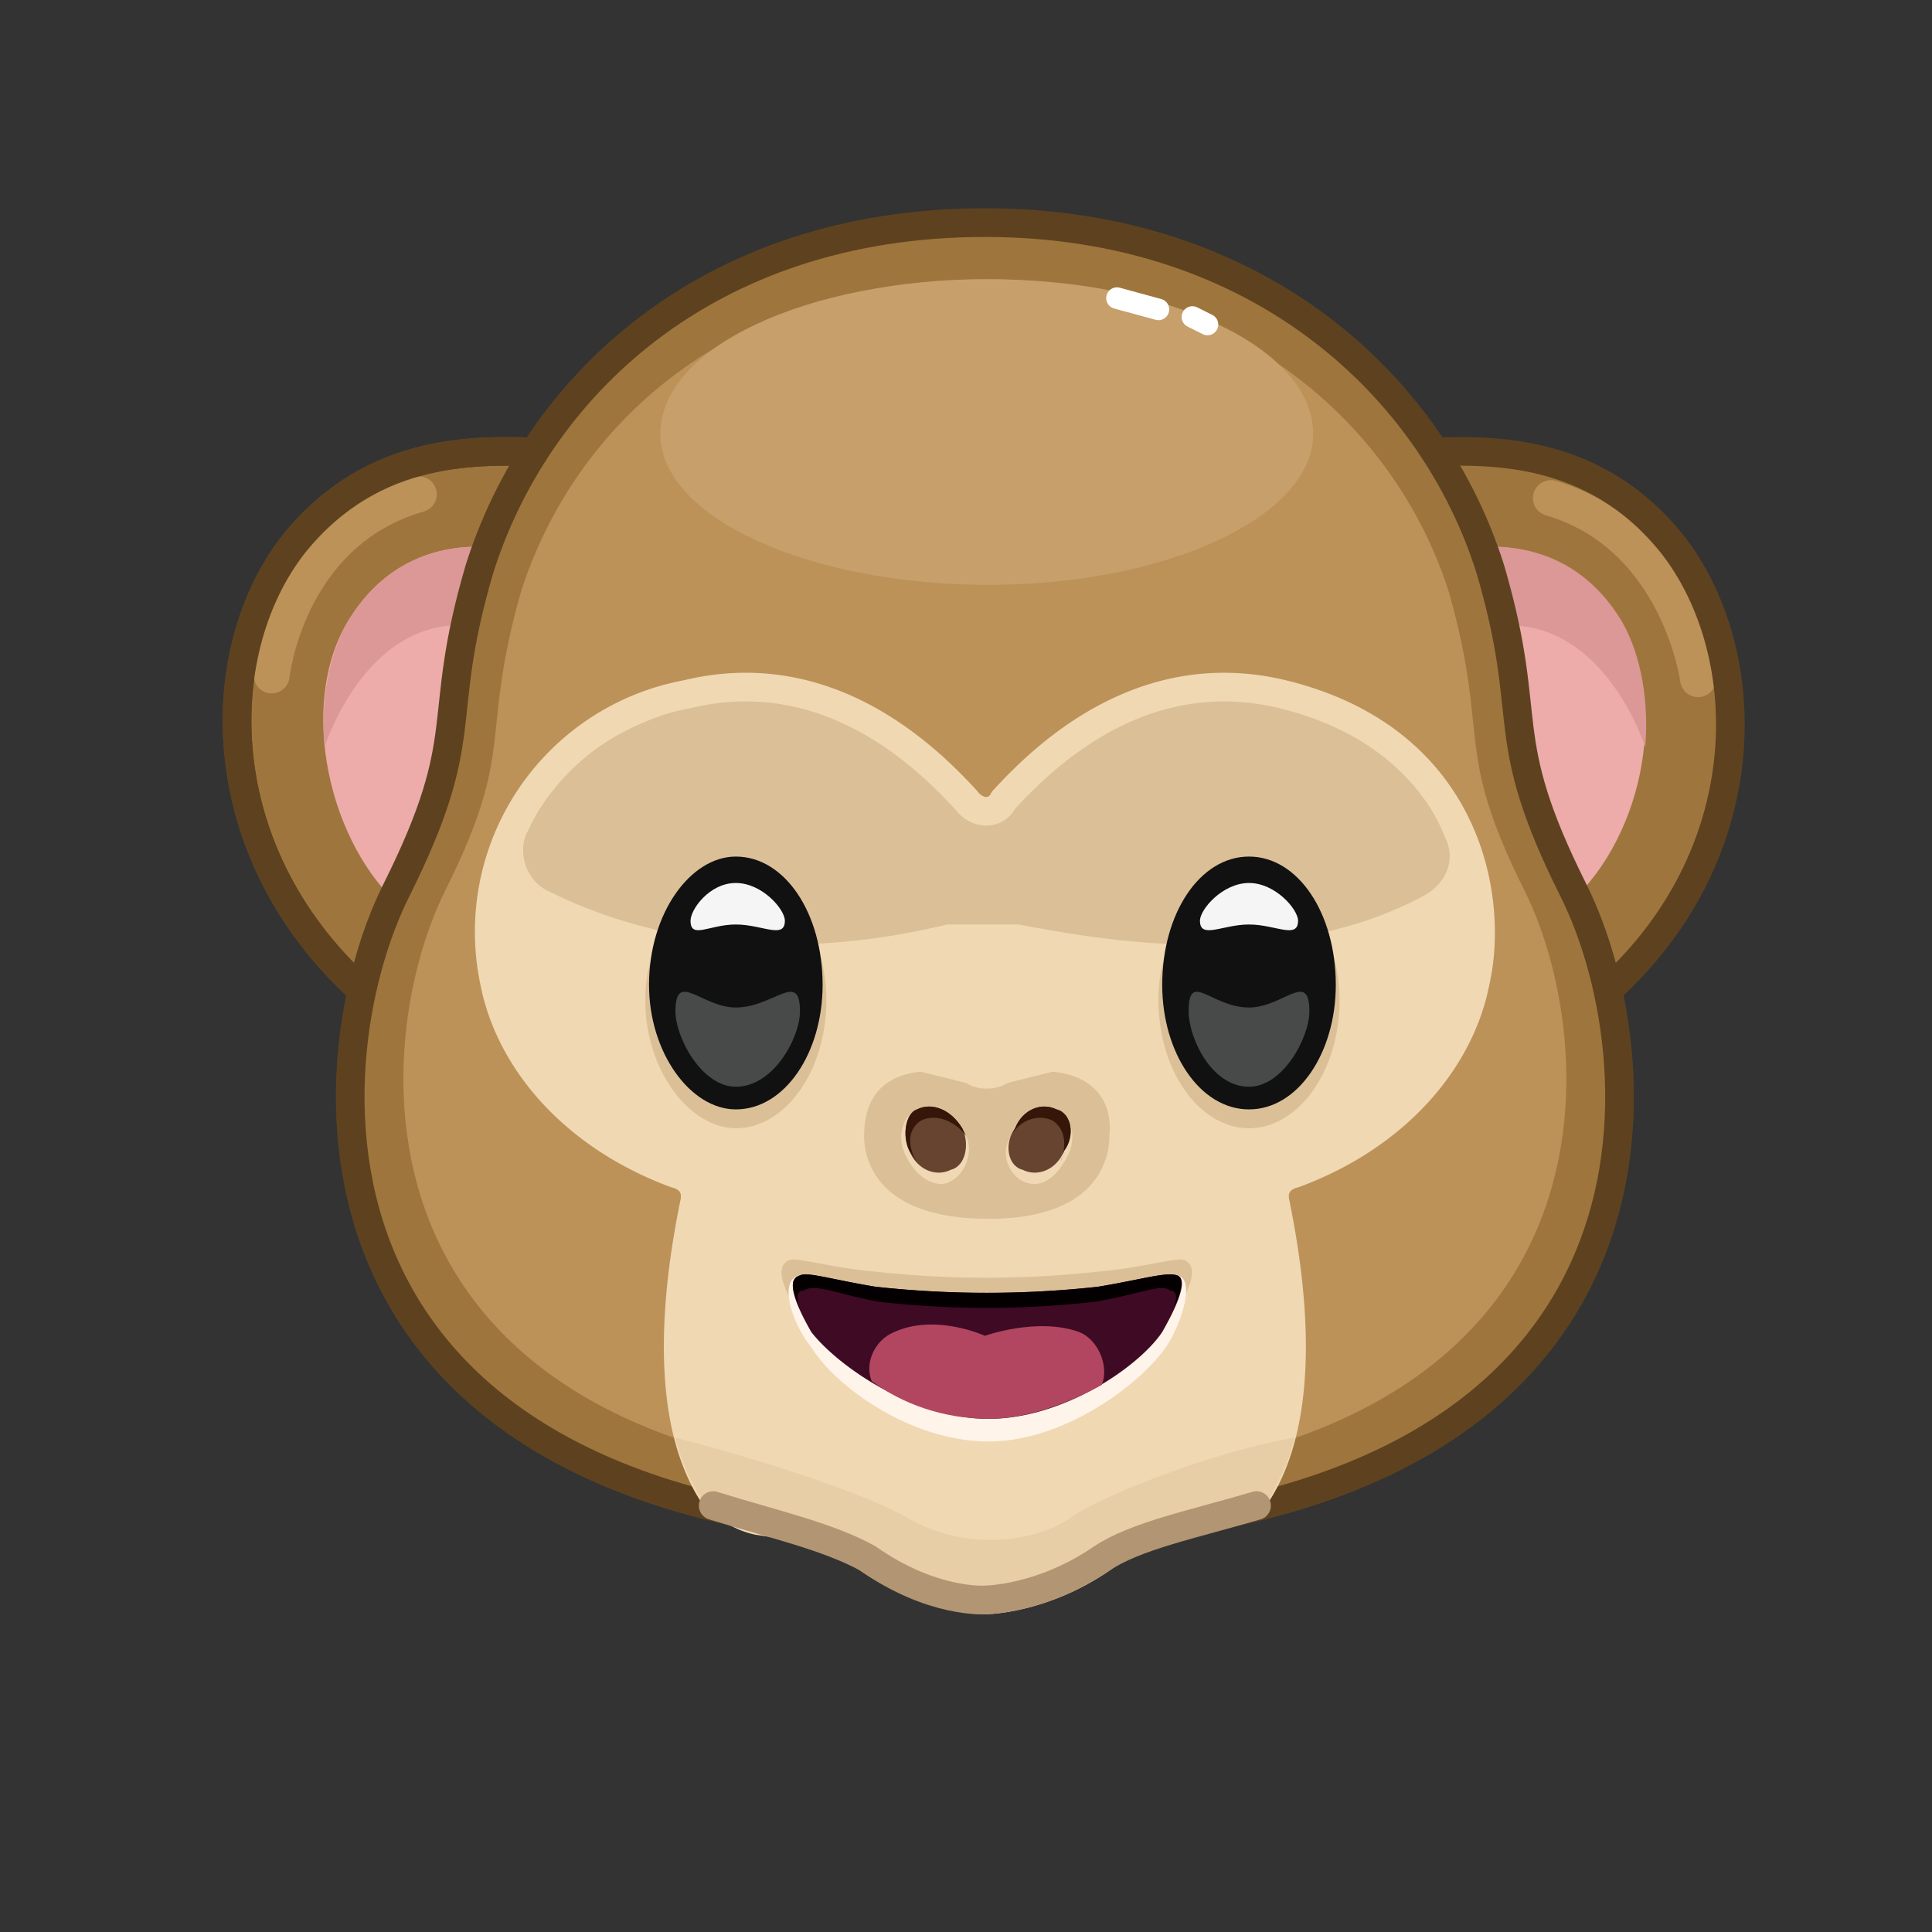 <svg xmlns="http://www.w3.org/2000/svg" width="512" height="512" fill="none"><rect width="100%" height="100%" fill="#333333" stroke="none"/><g><g><path d="M375 120c19-1 47-2 68 24 23 29 24 85-21 122-47 39-99-142-47-146z" fill="#9e763d"/><path d="M386 146s27-8 43 19c14 22 6 59-15 76-24 20-45-97-28-95z" fill="#edacaa"/><path d="M450 180s-5-38-39-48" stroke="#bc9259" stroke-width="9.5" stroke-linecap="round" stroke-linejoin="round"/><path d="M375 120c19-1 47-2 68 24 23 29 24 85-21 122-47 39-99-142-47-146z" stroke="#5e421f" stroke-width="7.6" stroke-miterlimit="10"/><path d="M380 171c41-21 56 27 56 27 1-12-1-24-6-33-16-27-44-19-44-19-5-1-7 10-6 25z" fill="#db9897"/></g><g><path d="M146 120c-19-1-47-2-68 24-23 29-23 85 22 122 47 39 98-142 46-146z" fill="#9e763d" stroke="#5e421f" stroke-width="7.6" stroke-miterlimit="10"/><path d="M72 179s4-38 39-48" stroke="#bc9259" stroke-width="9.5" stroke-linecap="round" stroke-linejoin="round"/><path d="M146 120c-19-1-47-2-68 24-23 29-23 85 22 122 47 39 98-142 46-146z" stroke="#5e421f" stroke-width="7.6" stroke-miterlimit="10"/><path d="M136 146s-28-8-44 19c-13 22-5 59 15 76 25 20 45-97 29-95z" fill="#edacaa"/><path d="M141 171c-40-21-55 27-55 27-1-12 1-24 6-33 16-27 44-19 44-19 5-1 6 10 5 25z" fill="#db9897"/></g><path d="M417 236c-21-42-10-44-22-85-15-48-61-92-134-92-74 0-119 44-134 92-12 41-1 43-22 85-23 46-33 171 156 171s179-125 156-171z" fill="#9e763d"/><path d="M404 236c-19-38-9-40-20-79-14-44-56-83-123-83-68 0-109 39-123 83-11 39-1 41-20 79-21 42-30 157 143 157s164-115 143-157z" fill="#bc9259"/><path d="M348 115c0 22-39 40-86 40-48 0-87-18-87-40 0-23 39-41 87-41 47 0 86 18 86 41z" fill="#c79f6b"/><g stroke="#fff" stroke-width="6" stroke-linecap="round" stroke-linejoin="round"><path d="M316 84l4 2M296 79l11 3" stroke-width="5.7"/></g><path d="M417 236c-21-42-10-44-22-85-15-48-61-92-134-92-74 0-119 44-134 92-12 41-1 43-22 85-23 46-33 171 156 171s179-125 156-171z" stroke="#5e421f" stroke-width="7.6" stroke-miterlimit="10"/><path d="M340 184c-37-9-63 16-74 28-2 4-7 4-10 0-11-12-37-37-74-28a64 64 0 00-51 76c4 21 21 41 48 51 4 1 6 4 5 8-3 15-10 54 5 77 3 3 7 6 12 7 7 1 19 3 29 10 16 11 31 11 31 11s15 0 31-11c10-7 22-9 29-10 5-1 9-4 12-7 15-23 8-62 5-77-1-4 1-7 5-8 27-10 44-30 48-51 5-22-2-64-51-76z" fill="#f0d8b3"/><path d="M383 222c3 6 0 12-5 15-38 21-87 12-108 8h-19c-54 13-90-1-106-9-6-3-8-11-5-16 5-11 16-26 44-33 36-10 61 13 72 25 3 4 8 4 10 0 11-12 37-34 73-25 26 7 38 20 44 35z" fill="#dbbf97"/><path d="M340 184c-37-9-63 16-74 28-2 4-7 4-10 0-11-12-37-37-74-28a64 64 0 00-51 76c4 21 21 41 48 51 4 1 6 4 5 8-3 15-10 54 5 77 3 3 7 6 12 7 7 1 19 3 29 10 16 11 31 11 31 11s15 0 31-11c10-7 22-10 29-11 5-1 9-3 12-6 15-23 8-62 5-77-1-4 1-7 5-8 27-10 44-30 48-51 5-22-2-64-51-76z" stroke="#f0d8b3" stroke-width="7.6" stroke-miterlimit="10"/><path d="M343 381c-1 6-5 13-7 17-3 4-10 4-15 5-7 1-19 3-29 10-16 11-31 11-31 11s-15 0-31-11c-10-7-22-9-29-10-5-1-11-1-14-4-3-4-7-13-8-18 12 3 47 13 61 21 17 10 36 6 44 0 7-5 36-17 59-21z" opacity=".1" fill="#9e763d"/><path d="M189 399c16 5 30 8 41 14 17 12 31 11 31 11s15 0 31-11c9-6 24-9 41-14" stroke="#b29572" stroke-width="7.6" stroke-linecap="round" stroke-linejoin="round"/><g><path d="M314 334c-2-1-11 2-23 3a271 271 0 01-59 0c-12-1-21-4-23-3-4 2-1 8 3 15 7 9 30 23 50 23s42-14 49-23c4-7 7-13 3-15z" fill="#dbbf97" style="fill-opacity:1.0;fill:rgb(219, 191, 151)"/><path d="M312 338c-3-1-8 5-20 7a292 292 0 01-61 0c-12-2-17-8-19-7-6 1-2 13 3 19 6 10 26 25 47 25 20 0 40-15 47-25 4-6 8-18 3-19z" fill="#fff4e9"/><path d="M312 338c-3-1-9 1-21 3a271 271 0 01-59 0c-12-2-18-4-20-3-4 1-1 8 3 15 7 9 27 23 47 23s40-14 46-23c4-7 7-14 4-15z" fill="#3f0a24"/><path d="M292 367c-9 5-20 9-30 9-12 0-23-4-31-10-2-5 1-11 6-13 11-5 24 1 24 1s14-5 25-1c5 2 8 9 6 14z" fill="#b24660"/><path d="M311 347c1-3 1-5-1-5-2-2-8 1-20 3a255 255 0 01-57 0c-11-2-17-5-20-3-2 0-2 2-1 5-2-5-3-8 0-9 2-1 8 1 20 3a271 271 0 0059 0c12-2 18-4 21-3 2 1 1 4-1 9z" fill="#040001"/></g><g><path d="M279 284l-12 3c-3 2-8 2-11 0l-12-3c-10 1-15 7-15 17 0 7 4 22 33 22 28 0 32-15 32-22 1-10-5-16-15-17z" fill="#dbbf97"/><g><path d="M256 301c2 4 0 10-4 12-3 2-8 0-11-5-4-6-2-12 2-14s9-1 13 7z" fill="#f0d8b4"/><path d="M255 299c2 4 1 10-3 11-4 2-9 0-11-5-2-4-1-10 2-11 4-2 9 0 12 5z" fill="#674430"/><path d="M255 299l1 2c-3-4-8-6-12-4-3 2-4 6-1 11l-2-3c-2-4-1-10 2-11 4-2 9 0 12 5z" fill="#361609"/></g><g><path d="M268 301c-3 4-1 10 3 12s8 0 11-5c4-6 2-12-2-14-3-2-9-1-12 7z" fill="#f0d8b4"/><path d="M269 299c-3 4-2 10 2 11 4 2 9 0 11-5 3-4 2-10-2-11-4-2-9 0-11 5z" fill="#674430"/><path d="M269 299l-1 2c2-4 7-6 11-4 3 2 4 6 2 11l1-3c3-4 2-10-2-11-4-2-9 0-11 5z" fill="#361609"/></g></g><g><path d="M307 265c0 19 11 34 24 34s24-15 24-34c0-18-11-33-24-33s-24 15-24 33z" fill="#dbbf97"/><g><path d="M308 261c0 18 10 33 23 33s23-15 23-33c0-19-10-34-23-34s-23 15-23 34z" fill="#111"/><path d="M318 244c0 5 6 1 13 1s13 4 13-1c0-3-6-10-13-10s-13 7-13 10z" fill="#f5f5f5"/><path d="M315 268c0 7 6 20 16 20 9 0 16-13 16-20 0-11-7-1-16-1-10 0-16-10-16 1z" fill="#484949"/></g></g><g><path d="M219 265c0 19-11 34-24 34-12 0-24-15-24-34 0-18 12-33 24-33 13 0 24 15 24 33z" fill="#dbbf97"/><g><path d="M218 261c0 18-10 33-23 33-12 0-23-15-23-33 0-19 11-34 23-34 13 0 23 15 23 34z" fill="#111"/><path d="M208 244c0 5-6 1-13 1s-12 4-12-1c0-3 5-10 12-10s13 7 13 10z" fill="#f5f5f5"/><path d="M212 268c0 7-7 20-17 20-9 0-16-13-16-20 0-11 7-1 16-1 10 0 17-10 17 1z" fill="#484949"/></g></g></g></svg>
